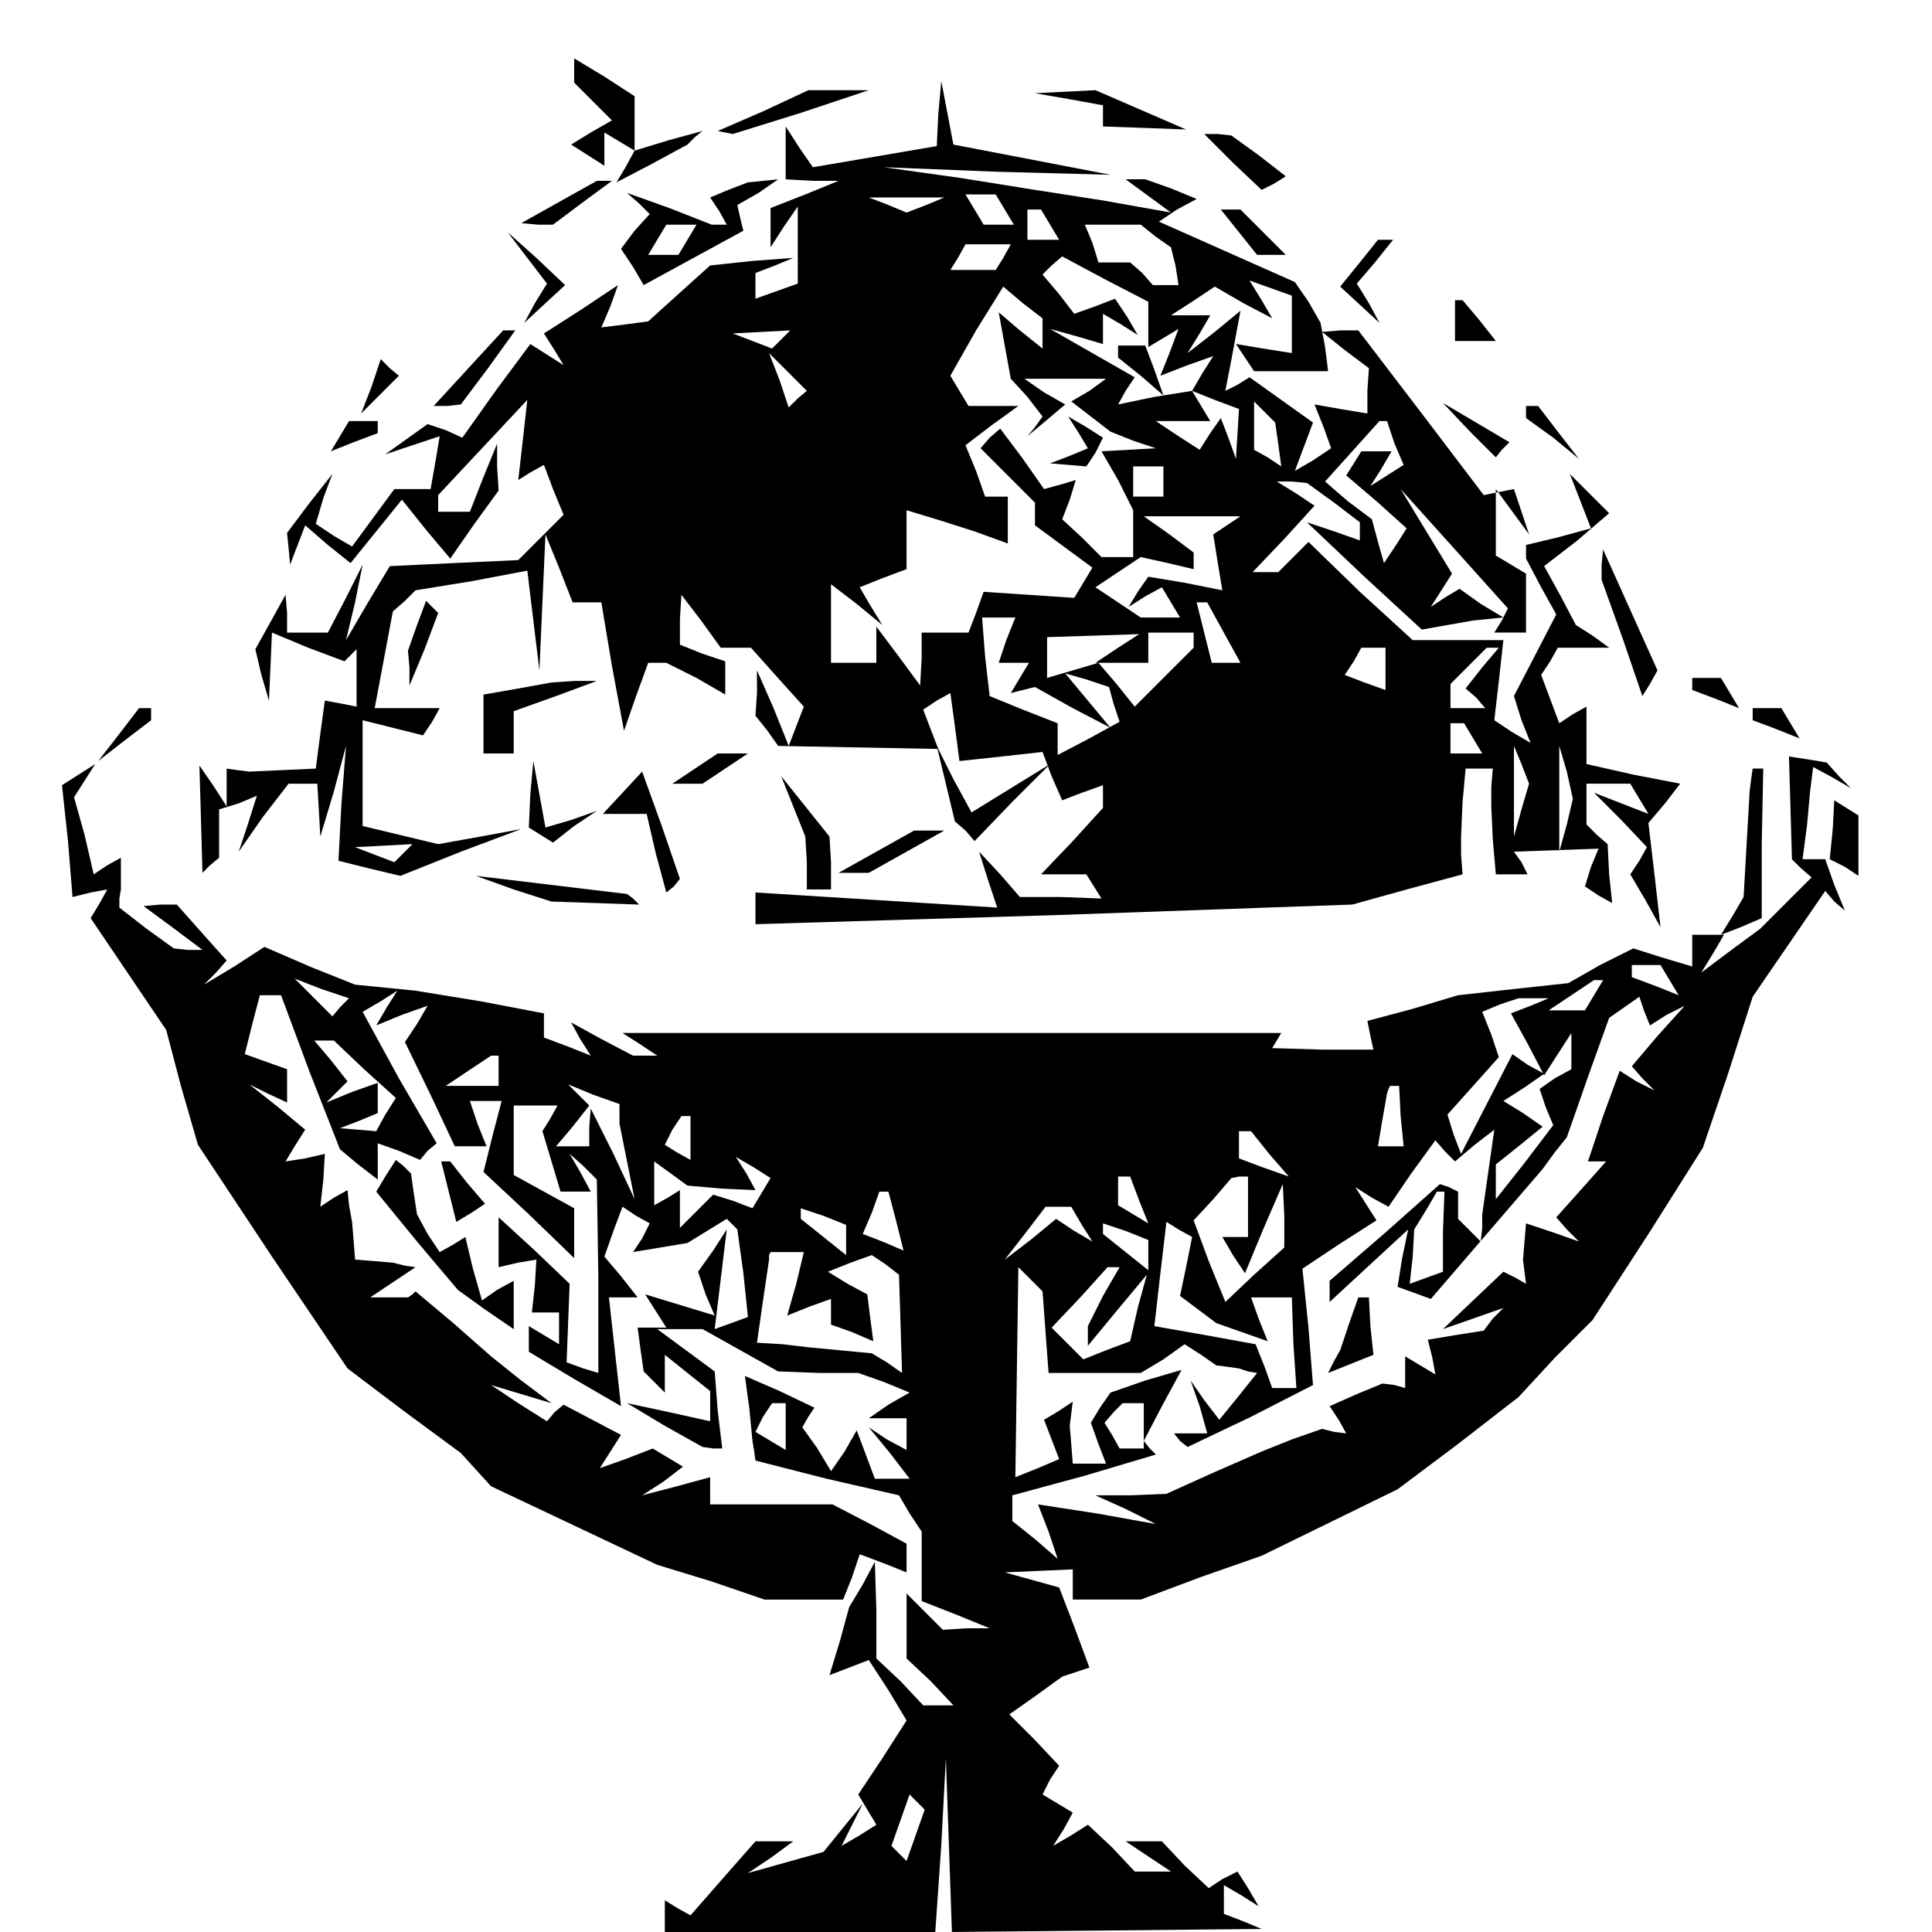 <?xml version="1.0" standalone="no"?>
<!DOCTYPE svg PUBLIC "-//W3C//DTD SVG 20010904//EN"
 "http://www.w3.org/TR/2001/REC-SVG-20010904/DTD/svg10.dtd">
<svg version="1.0" xmlns="http://www.w3.org/2000/svg"
 width="468pt" height="468pt" viewBox="0 0 468 468"
 preserveAspectRatio="xMidYMid meet">
<g transform="translate(0,468) scale(0.366,-0.366)"
fill="#000000" stroke="none">
<path d="M380 1232 l0 -8 12 -12 13 -13 -14 -8 -13 -8 11 -7 11 -7 0 11 0 11
10 -6 10 -6 -6 -11 -6 -10 23 12 24 13 5 5 5 4 -22 -6 -23 -7 0 18 0 18 -20
13 -20 12 0 -8z"/>
<path d="M505 1205 l-30 -13 5 -1 5 -1 45 14 45 15 -20 0 -20 0 -30 -14z"/>
<path d="M621 1203 l-1 -21 -41 -7 -41 -7 -9 13 -9 14 0 -17 0 -18 18 -1 17 0
-22 -9 -23 -9 0 -13 0 -13 9 14 9 13 0 -25 0 -26 -14 -5 -14 -5 0 8 0 9 13 5
12 5 -27 -2 -28 -3 -20 -18 -21 -19 -15 -2 -16 -2 6 14 5 14 -24 -16 -25 -16
7 -11 6 -10 -11 7 -11 7 -23 -31 -22 -31 -11 5 -12 4 -14 -10 -14 -10 18 6 18
6 -3 -18 -3 -17 -12 0 -12 0 -14 -19 -14 -19 -12 7 -12 8 5 17 6 16 -15 -19
-15 -20 1 -10 1 -11 5 13 5 13 15 -13 15 -12 17 21 17 21 16 -20 16 -19 16 23
16 22 -1 16 0 15 -9 -22 -9 -23 -11 0 -10 0 0 6 0 5 29 31 30 32 -3 -27 -3
-26 8 5 9 5 6 -16 7 -17 -15 -15 -15 -15 -43 -2 -42 -2 -15 -25 -14 -24 6 25
5 25 -11 -22 -12 -23 -14 0 -13 0 0 13 -1 12 -10 -18 -10 -18 4 -17 5 -17 1
22 1 23 24 -10 24 -9 4 4 4 4 0 -19 0 -19 -10 2 -11 2 -3 -22 -3 -23 -22 -1
-22 -1 -8 1 -7 1 0 -12 0 -13 -9 14 -9 13 1 -35 1 -36 5 5 6 5 0 16 0 16 13 4
12 5 -6 -19 -6 -18 16 23 17 22 10 0 9 0 1 -17 1 -18 9 30 8 30 -3 -38 -2 -38
20 -5 21 -5 40 16 40 15 -27 -5 -28 -5 -25 6 -25 6 0 35 0 35 20 -5 20 -5 6 9
5 9 -22 0 -21 0 6 32 6 32 8 7 7 7 37 6 37 7 4 -33 4 -33 2 45 2 45 9 -22 9
-23 10 0 9 0 7 -42 8 -43 8 23 8 22 6 0 6 0 20 -10 19 -11 0 11 0 11 -15 5
-15 6 0 17 1 16 13 -17 13 -18 10 0 10 0 17 -19 18 -20 -5 -13 -5 -13 -10 25
-11 25 0 -15 -1 -15 8 -10 7 -10 53 -1 53 -1 -5 13 -5 13 9 6 9 5 3 -22 3 -23
28 3 27 3 6 -16 7 -16 13 5 14 5 0 -7 0 -8 -20 -22 -21 -22 15 0 15 0 5 -8 5
-8 -27 1 -27 0 -13 15 -14 15 6 -19 6 -18 -80 5 -80 5 0 -11 0 -10 198 6 197
7 36 10 37 10 -1 13 0 12 1 23 2 22 9 0 9 0 -1 -12 0 -13 1 -22 2 -23 11 0 10
0 -4 8 -5 7 28 1 28 1 -5 -12 -4 -13 9 -6 9 -5 -2 19 -1 20 -7 6 -7 7 0 14 0
13 14 0 15 0 6 -10 6 -10 -18 7 -18 7 18 -18 17 -18 -5 -9 -6 -9 10 -17 10
-18 -4 35 -4 34 11 13 10 13 -31 6 -31 7 0 19 0 19 -9 -5 -9 -6 -6 16 -6 16 6
9 5 9 17 0 17 0 -11 8 -11 7 -10 19 -11 20 22 17 21 18 -13 13 -13 13 7 -18 7
-18 -22 -6 -21 -5 0 -5 0 -4 10 -19 10 -18 -14 -27 -14 -27 5 -16 6 -15 -12 7
-12 8 3 26 3 27 -30 0 -30 0 -35 32 -34 33 -10 -10 -10 -10 -8 0 -9 0 21 22
20 22 -12 8 -13 8 10 0 10 -1 18 -13 17 -13 0 -6 0 -6 -17 6 -18 6 38 -36 38
-35 17 3 17 3 10 1 10 1 -15 9 -14 10 -10 -6 -9 -6 7 11 7 11 -17 28 -17 28
36 -40 35 -39 -4 -8 -5 -8 10 0 11 0 0 19 0 20 -10 6 -10 6 0 22 0 22 11 -15
11 -15 -5 15 -5 15 -10 -2 -10 -2 -41 54 -42 55 -12 0 -12 -1 15 -12 16 -12
-1 -15 0 -15 -18 3 -17 3 6 -15 5 -14 -12 -8 -12 -7 6 16 6 16 -21 15 -21 15
-8 -5 -8 -4 5 26 5 27 -17 -14 -18 -14 8 13 7 12 -13 0 -13 0 14 9 15 10 19
-11 19 -10 -7 12 -8 13 14 -5 14 -5 0 -19 0 -19 -19 3 -18 3 6 -9 6 -9 25 0
24 0 -2 16 -3 16 -8 14 -9 13 -45 20 -45 20 12 8 13 7 -17 7 -17 6 -6 0 -7 0
15 -11 15 -11 -45 8 -45 7 -50 8 -50 7 75 -3 75 -2 -52 10 -52 10 -4 21 -4 21
-2 -22z m-8 -60 l-13 -5 -12 5 -13 5 25 0 25 0 -12 -5z m52 -3 l6 -10 -10 0
-10 0 -6 10 -6 10 10 0 10 0 6 -10z m30 -10 l6 -10 -10 0 -11 0 0 10 0 10 4 0
5 0 6 -10z m70 -8 l10 -7 3 -12 2 -13 -8 0 -9 0 -7 8 -8 7 -10 0 -11 0 -4 13
-5 12 19 0 18 0 10 -8z m-101 -14 l-5 -8 -15 0 -15 0 5 8 5 9 15 0 15 0 -5 -9z
m96 -44 l0 -15 10 6 10 6 -6 -16 -6 -15 18 7 17 6 -7 -11 -7 -12 15 -6 16 -6
-1 -17 -1 -16 -5 14 -5 13 -7 -10 -7 -11 -14 9 -15 10 18 0 18 0 -6 10 -6 10
-25 -4 -24 -5 5 9 6 9 -28 16 -28 16 18 -5 17 -5 0 10 0 10 12 -7 11 -7 -7 12
-8 12 -13 -5 -14 -5 -10 13 -11 13 6 6 7 6 28 -15 29 -15 0 -15z m-70 -6 l0
-10 -15 12 -14 12 4 -22 4 -22 11 -12 10 -13 -5 -7 -5 -6 12 10 13 11 -14 8
-13 9 27 0 27 0 -11 -8 -12 -7 13 -10 13 -10 15 -6 15 -5 -18 -1 -18 -1 11
-19 10 -20 0 -15 0 -16 -11 0 -10 0 -13 13 -13 12 5 13 4 13 -10 -3 -11 -3
-14 20 -15 20 -7 -6 -6 -7 18 -18 18 -18 0 -7 0 -8 19 -14 19 -14 -6 -10 -6
-10 -30 2 -30 2 -5 -14 -5 -13 -16 0 -15 0 0 -17 -1 -18 -14 19 -15 20 0 -12
0 -12 -15 0 -15 0 0 26 0 26 17 -13 17 -14 -8 13 -7 12 15 6 16 6 0 20 0 19
23 -7 22 -7 11 -4 11 -4 0 16 0 15 -8 0 -7 0 -6 17 -7 17 17 13 18 13 -16 0
-17 0 -6 10 -6 10 17 30 18 29 13 -11 13 -10 0 -10z m-173 -4 l-6 -6 -13 5
-13 5 19 1 19 1 -6 -6z m11 -39 l-6 -6 -6 18 -7 18 12 -12 13 -13 -6 -5z m318
-30 l2 -15 -9 6 -9 5 0 16 0 16 7 -7 7 -7 2 -14z m77 0 l6 -14 -11 -7 -11 -7
7 11 7 12 -10 0 -10 0 -5 -8 -5 -8 20 -17 20 -18 -7 -11 -8 -12 -4 14 -4 15
-16 12 -15 13 18 20 18 20 2 0 3 0 5 -15z m-153 -25 l0 -10 -10 0 -10 0 0 10
0 10 10 0 10 0 0 -10z m42 -29 l-9 -6 3 -19 3 -18 -25 5 -24 4 -7 -10 -6 -10
11 7 11 6 6 -10 6 -10 -13 0 -13 0 -15 10 -15 10 15 10 15 10 18 -4 17 -4 0 5
0 6 -16 12 -17 12 32 0 32 0 -9 -6z m-2 -71 l11 -20 -9 0 -10 0 -5 20 -5 20 4
0 3 0 11 -20z m-144 -5 l-5 -15 10 0 10 0 -6 -10 -6 -10 8 2 8 2 25 -14 25
-13 -15 18 -15 18 14 -4 15 -5 3 -11 4 -12 -20 -11 -21 -11 0 11 0 10 -23 9
-22 9 -3 26 -2 26 11 0 11 0 -6 -15z m74 -5 l-15 -10 18 0 17 0 0 10 0 10 15
0 15 0 0 -5 0 -5 -19 -19 -20 -20 -12 15 -12 14 -17 -5 -17 -5 0 13 0 14 31 1
30 1 -14 -9z m177 -14 l0 -14 -14 5 -13 5 6 9 5 9 8 0 8 0 0 -14z m64 1 l-11
-14 7 -6 6 -7 -11 0 -12 0 0 8 0 8 12 12 12 12 4 0 4 0 -11 -13z m-6 -47 l6
-10 -10 0 -11 0 0 10 0 10 4 0 5 0 6 -10z m32 -47 l-5 -18 0 30 0 30 5 -12 5
-13 -5 -17z m30 -10 l-5 -18 0 35 0 35 5 -17 4 -18 -4 -17z m-770 -19 l-6 -6
-13 5 -13 5 19 1 19 1 -6 -6z"/>
<path d="M740 1046 l0 -4 15 -12 15 -13 -6 17 -6 16 -9 0 -9 0 0 -4z"/>
<path d="M714 992 l6 -10 -12 -5 -13 -5 12 -1 12 -1 6 9 5 10 -11 7 -12 7 7
-11z"/>
<path d="M708 1213 l22 -4 0 -7 0 -7 28 -1 27 -1 -30 13 -30 13 -20 -1 -20 -1
23 -4z"/>
<path d="M816 1171 l19 -18 8 4 8 5 -18 14 -18 13 -9 1 -9 0 19 -19z"/>
<path d="M370 1145 l-25 -14 11 -1 10 0 20 15 19 14 -5 0 -5 0 -25 -14z"/>
<path d="M482 1153 l-12 -5 6 -9 5 -9 -5 0 -5 0 -28 11 -28 10 8 -7 7 -7 -10
-11 -9 -12 8 -12 7 -12 33 18 33 18 -2 8 -2 9 14 8 13 9 -10 -1 -10 -1 -13 -5z
m-27 -33 l-6 -10 -10 0 -10 0 6 10 6 10 10 0 10 0 -6 -10z"/>
<path d="M820 1125 l12 -15 10 0 9 0 -15 15 -15 15 -7 0 -6 0 12 -15z"/>
<path d="M349 1108 l13 -17 -8 -13 -7 -13 14 13 13 12 -19 18 -19 17 13 -17z"/>
<path d="M900 1105 l-13 -16 13 -12 13 -12 -7 13 -8 13 12 14 12 15 -5 0 -5 0
-12 -15z"/>
<path d="M963 1067 l0 -14 14 0 13 0 -11 14 -11 13 -3 0 -2 0 0 -13z"/>
<path d="M310 1035 l-23 -25 9 0 9 1 18 24 18 25 -4 0 -4 0 -23 -25z"/>
<path d="M246 1023 l-7 -18 12 12 13 13 -6 5 -6 6 -6 -18z"/>
<path d="M972 994 l18 -18 4 5 5 5 -22 13 -22 13 17 -18z"/>
<path d="M1010 1006 l0 -4 18 -13 17 -14 -14 18 -13 17 -4 0 -4 0 0 -4z"/>
<path d="M225 990 l-6 -10 15 6 16 6 0 4 0 4 -9 0 -10 0 -6 -10z"/>
<path d="M1060 905 l0 -10 14 -39 13 -38 5 8 5 9 -18 40 -18 40 -1 -10z"/>
<path d="M276 865 l-6 -17 1 -11 0 -12 10 24 9 24 -4 4 -4 4 -6 -16z"/>
<path d="M343 823 l-23 -4 0 -20 0 -19 10 0 10 0 0 14 0 14 28 10 27 10 -15 0
-15 -1 -22 -4z"/>
<path d="M1120 826 l0 -4 16 -6 15 -6 -6 10 -6 10 -10 0 -9 0 0 -4z"/>
<path d="M79 793 l-14 -18 18 14 17 13 0 4 0 4 -4 0 -4 0 -13 -17z"/>
<path d="M1160 806 l0 -4 16 -6 15 -6 -6 10 -6 10 -10 0 -9 0 0 -4z"/>
<path d="M460 770 l-15 -10 10 0 10 0 15 10 15 10 -10 0 -10 0 -15 -10z"/>
<path d="M626 760 l6 -25 7 -6 6 -7 25 26 25 25 -26 -16 -26 -16 -12 22 -11
22 6 -25z"/>
<path d="M1185 744 l1 -34 6 -6 7 -6 -17 -17 -17 -17 -19 -14 -20 -15 8 13 7
12 -10 0 -11 0 0 -11 0 -10 -20 6 -19 6 -22 -11 -21 -12 -37 -4 -36 -4 -30 -9
-30 -8 2 -10 2 -9 -34 0 -33 1 3 5 3 5 -218 0 -218 0 11 -7 12 -8 -8 0 -8 0
-21 11 -20 11 6 -11 7 -11 -15 6 -16 6 0 8 0 8 -42 8 -43 7 -20 2 -20 2 -30
12 -30 13 -20 -13 -20 -12 8 8 7 8 -17 19 -16 18 -11 0 -11 -1 19 -14 20 -15
-10 0 -9 1 -18 13 -18 14 0 6 1 6 0 11 0 10 -9 -5 -9 -6 -6 26 -7 25 7 11 7
11 -11 -7 -11 -7 4 -37 3 -37 12 3 11 2 -5 -9 -6 -10 25 -37 25 -37 10 -38 11
-38 49 -74 50 -74 37 -28 38 -28 10 -11 10 -11 55 -26 55 -26 36 -11 35 -12
26 0 26 0 6 15 5 15 16 -6 15 -6 0 9 0 10 -24 13 -25 13 -40 0 -41 0 0 9 0 9
-22 -6 -23 -6 14 9 13 10 -10 6 -10 6 -18 -7 -17 -6 7 11 7 11 -19 10 -19 10
-6 -5 -5 -6 -19 12 -18 12 20 -6 20 -6 -20 15 -20 16 -25 22 -25 21 -2 -2 -3
-2 -12 0 -13 0 15 10 15 10 -7 1 -8 2 -12 1 -13 1 -1 13 -1 12 -2 11 -1 10 -9
-5 -9 -6 2 18 1 17 -13 -3 -13 -2 6 10 7 11 -18 15 -19 15 12 -6 13 -6 0 11 0
11 -14 5 -14 5 5 20 5 19 7 0 7 0 19 -51 20 -51 12 -10 13 -10 0 12 0 12 14
-5 14 -6 5 6 6 5 -25 43 -24 44 12 7 11 7 -7 -11 -7 -12 17 7 17 6 -7 -12 -8
-12 17 -35 16 -34 11 0 10 0 -6 15 -5 15 10 0 11 0 -6 -23 -6 -24 30 -28 30
-29 0 17 0 16 -20 11 -20 11 0 23 0 23 15 0 14 0 -5 -9 -5 -8 6 -20 6 -20 10
0 10 0 -7 13 -7 12 9 -8 9 -9 1 -64 0 -64 -10 3 -11 4 1 26 1 26 -23 22 -24
22 0 -16 0 -17 13 3 12 2 -1 -17 -2 -18 9 0 9 0 0 -11 0 -10 -10 6 -10 6 0 -8
0 -9 30 -18 31 -18 -4 36 -4 36 10 0 9 0 -11 14 -11 13 6 17 6 16 9 -6 9 -5
-5 -10 -6 -9 18 3 18 3 13 8 13 8 4 -4 3 -3 4 -29 3 -29 -11 -4 -11 -4 4 33 4
33 -9 -14 -10 -14 5 -15 6 -14 -23 7 -23 7 7 -11 7 -11 -10 0 -9 0 2 -15 2
-14 7 -7 7 -7 0 13 0 12 15 -12 15 -12 0 -10 0 -10 -27 6 -28 6 25 -15 25 -14
7 -1 6 0 -3 25 -2 26 -19 14 -19 14 15 0 15 0 25 -14 25 -14 27 -1 26 0 17 -6
17 -7 -14 -8 -13 -9 13 0 12 0 0 -11 0 -10 -13 7 -12 8 14 -17 13 -17 -11 0
-12 0 -6 16 -6 16 -8 -14 -9 -13 -9 15 -10 14 4 7 4 6 -23 11 -23 10 3 -22 2
-21 1 -6 1 -7 47 -12 48 -11 7 -12 8 -12 0 -23 0 -23 23 -9 22 -9 -15 0 -16
-1 -12 12 -12 12 0 -21 0 -22 16 -15 15 -16 -10 0 -10 0 -15 16 -16 15 0 32
-1 32 -8 -15 -9 -15 -6 -22 -7 -23 13 5 13 5 13 -20 12 -20 -16 -25 -16 -24 6
-10 6 -10 -11 -7 -12 -7 7 14 7 14 -13 -16 -13 -16 -25 -7 -25 -7 15 10 15 11
-13 0 -12 0 -22 -25 -21 -24 -9 5 -8 5 0 -10 0 -11 90 0 89 0 4 58 3 57 2 -57
2 -58 103 1 102 1 -12 5 -13 5 0 9 0 10 12 -7 11 -7 -7 12 -7 11 -10 -5 -9 -6
-16 15 -15 16 -12 0 -12 0 15 -10 15 -10 -12 0 -12 0 -15 16 -16 15 -11 -7
-12 -7 7 11 6 11 -10 6 -10 6 5 10 6 9 -16 17 -17 17 17 12 18 13 9 3 9 3 -10
27 -10 26 -18 5 -18 5 23 1 22 1 0 -10 0 -10 23 0 22 0 40 15 40 14 45 22 45
22 40 30 40 31 24 26 25 25 37 57 36 57 17 50 16 50 24 35 24 35 6 -7 7 -6 -7
17 -6 17 -7 0 -8 0 3 23 2 22 1 8 1 8 13 -7 12 -7 -8 8 -8 9 -12 2 -13 2 1
-34z m-80 -114 l6 -10 -15 6 -16 6 0 4 0 4 9 0 10 0 6 -10z m-880 -18 l-5 -6
-13 13 -12 12 18 -7 18 -6 -6 -6z m830 8 l-6 -10 -12 0 -12 0 15 10 15 10 3 0
3 0 -6 -10z m-42 -7 l-13 -5 11 -20 11 -21 9 14 9 14 0 -12 0 -12 -11 -6 -10
-7 4 -12 5 -12 -19 -25 -19 -24 0 11 0 12 15 12 16 13 -13 9 -13 8 14 9 13 9
-11 6 -10 7 -17 -33 -17 -33 -5 13 -4 13 17 19 17 19 -5 15 -6 15 12 5 12 4
10 0 10 0 -12 -5z m90 -6 l12 6 -18 -20 -17 -20 7 -8 8 -8 -12 6 -11 7 -11
-30 -10 -30 6 0 6 0 -16 -18 -17 -19 7 -8 8 -8 -17 6 -18 6 -1 -12 -1 -12 1
-8 1 -8 -7 4 -8 4 -20 -19 -20 -19 20 7 20 7 -7 -7 -6 -8 -19 -3 -18 -3 3 -12
2 -11 -10 6 -10 6 0 -10 0 -11 -7 2 -8 1 -17 -7 -18 -8 6 -9 5 -9 -8 1 -8 2
-20 -7 -20 -8 -32 -14 -31 -14 -24 -1 -23 0 20 -9 20 -10 -39 7 -39 6 7 -18 6
-18 -15 13 -15 12 0 9 0 8 48 13 47 14 -4 4 -4 5 12 23 13 24 -24 -7 -23 -8
-7 -10 -6 -10 5 -14 5 -13 -11 0 -11 0 -1 13 -1 12 1 8 1 8 -9 -6 -10 -6 5
-13 5 -13 -14 -6 -15 -6 1 70 1 69 8 -8 8 -8 2 -27 2 -27 31 0 30 0 15 9 14
10 11 -7 10 -7 8 -1 7 -1 6 -2 6 -1 -12 -15 -13 -16 -10 13 -9 13 6 -17 5 -18
-11 0 -11 0 4 -5 5 -4 42 20 41 21 -3 38 -4 39 24 16 25 16 -7 11 -7 11 11 -7
11 -6 15 22 16 22 6 -7 7 -7 13 11 13 10 -4 -28 -4 -28 0 -9 -1 -9 -7 7 -8 8
0 9 0 9 -6 3 -6 2 -36 -32 -37 -32 0 -7 0 -7 26 24 26 24 -4 -19 -3 -19 11 -4
11 -4 37 43 37 43 8 11 8 10 14 40 14 39 10 7 10 7 3 -9 4 -10 11 7z m-862
-36 l21 -19 -7 -11 -6 -11 -12 1 -12 1 13 5 12 5 0 10 0 10 -17 -6 -17 -7 7 7
7 7 -11 14 -11 13 6 0 7 0 20 -19z m89 -1 l0 -10 -17 0 -18 0 15 10 15 10 3 0
2 0 0 -10z m80 -29 l0 -6 5 -25 5 -25 -14 30 -15 30 -1 -12 0 -13 -11 0 -11 0
11 13 11 14 -7 7 -7 7 17 -7 17 -6 0 -7z m517 -1 l2 -20 -9 0 -8 0 3 18 3 17
1 3 1 2 3 0 3 0 1 -20z m-470 -15 l0 -14 -9 5 -8 5 5 10 6 9 3 0 3 0 0 -15z
m383 -10 l13 -15 -17 6 -16 6 0 9 0 9 4 0 4 0 12 -15z m-362 -23 l22 -1 -6 11
-7 11 12 -7 11 -7 -6 -10 -6 -10 -13 5 -13 4 -11 -11 -11 -11 0 13 0 12 -8 -5
-9 -5 0 14 0 15 11 -8 11 -8 23 -2z m276 -8 l6 -15 -10 6 -10 6 0 10 0 9 4 0
4 0 6 -16z m72 -4 l0 -20 -9 0 -8 0 7 -12 8 -12 12 29 13 30 1 -21 0 -21 -20
-18 -19 -18 -11 27 -10 27 13 14 12 14 5 1 6 0 0 -20z m-233 -9 l5 -20 -14 6
-13 5 6 14 5 14 3 0 3 0 5 -19z m362 -8 l0 -26 -11 -4 -11 -4 2 18 1 18 8 13
7 12 3 0 2 0 -1 -27z m-395 -5 l0 -10 -15 12 -15 12 0 4 0 3 15 -5 15 -6 0
-10z m156 10 l7 -11 -12 7 -12 8 -17 -14 -17 -13 14 18 13 17 9 0 8 0 7 -12z
m44 -20 l0 -10 -15 12 -15 12 0 4 0 3 15 -5 15 -6 0 -10z m25 -8 l-4 -19 12
-9 12 -9 17 -6 17 -6 -6 15 -5 14 14 0 13 0 1 -30 2 -30 -8 0 -8 0 -5 14 -6
15 -33 6 -34 6 4 35 4 34 8 -5 9 -5 -4 -20z m-258 -11 l-6 -21 15 6 14 5 0 -8
0 -9 14 -5 14 -6 -2 15 -2 16 -13 7 -13 8 15 6 14 5 9 -6 9 -7 1 -32 1 -33
-10 7 -10 6 -21 2 -21 2 -17 2 -17 1 4 28 4 27 0 3 1 2 11 0 11 0 -5 -21z
m203 -8 l-10 -20 0 -6 0 -7 19 23 20 24 -6 -22 -5 -22 -16 -6 -15 -6 -10 10
-11 11 19 20 18 20 4 0 4 0 -11 -19z m-210 -87 l0 -15 -10 6 -10 6 5 10 6 9 5
0 4 0 0 -16z m237 1 l0 -15 -8 0 -8 0 -5 9 -5 8 6 7 6 6 7 0 7 0 0 -15z m-151
-271 l-6 -17 -5 5 -5 5 6 17 6 17 5 -5 5 -5 -6 -17z"/>
<path d="M893 403 l-6 -18 -4 -7 -4 -8 15 6 15 6 -2 19 -1 19 -3 0 -4 0 -6
-17z"/>
<path d="M351 753 l-1 -22 8 -5 8 -5 14 11 15 10 -17 -6 -17 -5 -4 22 -4 22
-2 -22z"/>
<path d="M412 754 l-13 -14 15 0 14 0 6 -26 7 -26 5 4 4 5 -12 35 -13 36 -13
-14z"/>
<path d="M1159 763 l-1 -8 -2 -35 -2 -35 -7 -12 -8 -13 13 5 14 6 0 49 1 50
-3 0 -4 0 -1 -7z"/>
<path d="M525 745 l8 -20 1 -17 0 -18 8 0 8 0 0 18 -1 17 -16 20 -16 20 8 -20z"/>
<path d="M1213 730 l-2 -20 10 -5 9 -6 0 20 0 20 -8 5 -8 5 -1 -19z"/>
<path d="M580 715 l-25 -14 10 0 10 0 25 14 25 14 -10 0 -10 0 -25 -14z"/>
<path d="M340 690 l25 -8 29 -1 29 -1 -4 4 -4 3 -50 6 -50 6 25 -9z"/>
<path d="M255 500 l-6 -10 27 -33 27 -32 18 -13 19 -13 0 16 0 16 -11 -6 -10
-7 -6 21 -5 21 -8 -5 -9 -5 -8 12 -7 13 -2 13 -2 14 -5 5 -5 4 -7 -11z"/>
<path d="M297 490 l5 -20 10 6 9 6 -12 14 -11 14 -3 0 -3 0 5 -20z"/>
</g>
</svg>
